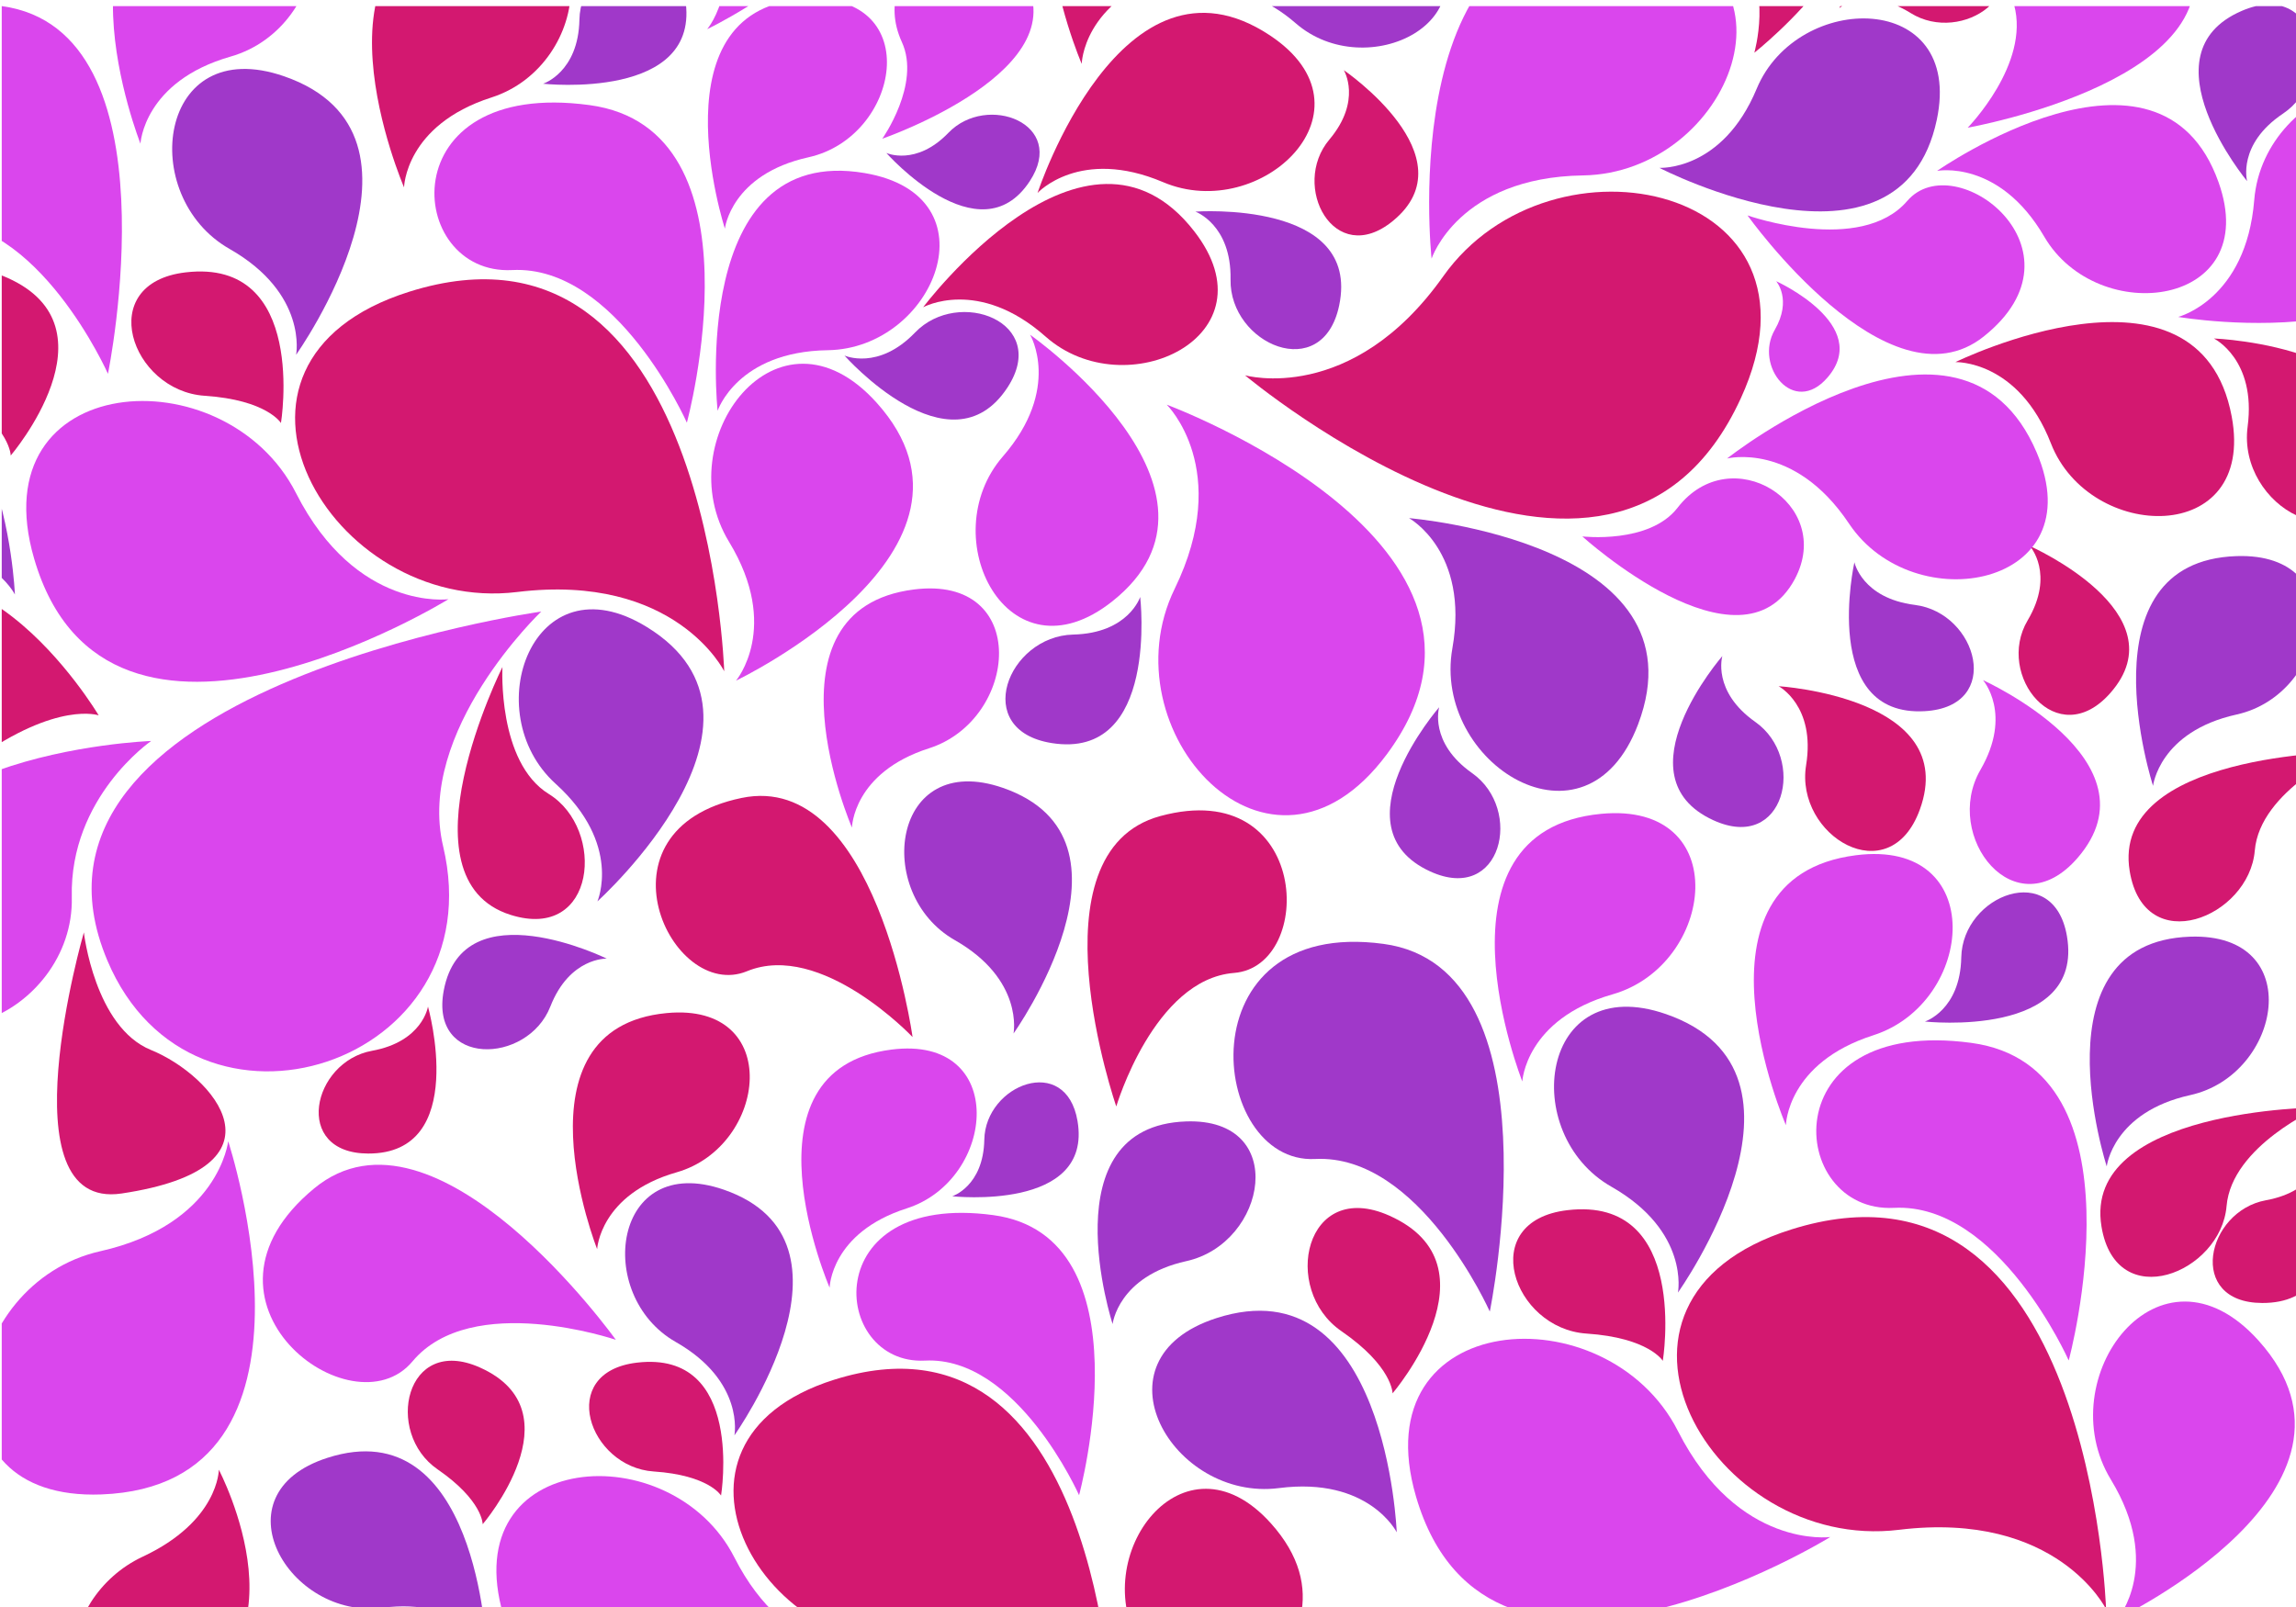 <?xml version="1.0" encoding="UTF-8" standalone="no"?>
<!-- Created with Inkscape (http://www.inkscape.org/) -->

<svg
   xmlns:dc="http://purl.org/dc/elements/1.1/"
   xmlns:cc="http://creativecommons.org/ns#"
   xmlns:rdf="http://www.w3.org/1999/02/22-rdf-syntax-ns#"
   xmlns:svg="http://www.w3.org/2000/svg"
   xmlns="http://www.w3.org/2000/svg"
   xmlns:sodipodi="http://sodipodi.sourceforge.net/DTD/sodipodi-0.dtd"
   xmlns:inkscape="http://www.inkscape.org/namespaces/inkscape"
   width="400mm"
   height="280mm"
   viewBox="0 0 400 280"
   version="1.1"
   id="svg50"
   inkscape:version="0.92.4 (5da689c313, 2019-01-14)"
   sodipodi:docname="fundo.svg">
  <defs
     id="defs44">
    <clipPath
       id="clipPath68"
       clipPathUnits="userSpaceOnUse">
      <path
         inkscape:connector-curvature="0"
         id="path66"
         d="M 4.329,0 H 841.89 V 594.68 H 4.329 Z" />
    </clipPath>
    <clipPath
       id="clipPath308"
       clipPathUnits="userSpaceOnUse">
      <path
         inkscape:connector-curvature="0"
         id="path306"
         d="M 126.949,325.943 H 329.642 V 8.899 H 126.949 Z" />
    </clipPath>
  </defs>
  <sodipodi:namedview
     id="base"
     pagecolor="#ffffff"
     bordercolor="#666666"
     borderopacity="1.0"
     inkscape:pageopacity="0.0"
     inkscape:pageshadow="2"
     inkscape:zoom="0.49497475"
     inkscape:cx="541.85403"
     inkscape:cy="503.06134"
     inkscape:document-units="mm"
     inkscape:current-layer="g64"
     showgrid="false"
     units="mm"
     inkscape:window-width="1600"
     inkscape:window-height="807"
     inkscape:window-x="-8"
     inkscape:window-y="22"
     inkscape:window-maximized="1" />
  <g
     inkscape:label="Camada 1"
     inkscape:groupmode="layer"
     id="layer1"
     transform="translate(0,-17)">
    <g
       transform="matrix(0.478,0,0,-0.473,-1.767,299.346)"
       inkscape:label="Womens 05"
       id="g60">
      <g
         id="g62">
        <g
           clip-path="url(#clipPath68)"
           id="g64">
          <g
             transform="translate(674.031,593.944)"
             id="g98">
            <path
               inkscape:connector-curvature="0"
               id="path100"
               style="fill:#d31870;fill-opacity:1;fill-rule:nonzero;stroke:none"
               d="M 0,0 C 0,0 25.561,50.232 52.708,25.07 73.036,6.23 44.837,-13.665 26.049,-1.832 10.162,8.177 0,0 0,0" />
          </g>
          <g
             transform="translate(54.891,544.004)"
             id="g106">
            <path
               inkscape:connector-curvature="0"
               id="path108"
               style="fill:#da46ed;fill-opacity:1;fill-rule:nonzero;stroke:none"
               d="M 0,0 C 0,0 -36.113,92.335 28.7,98.582 77.23,103.261 70.395,42.935 32.871,32.087 1.141,22.916 0,0 0,0" />
          </g>
          <g
             transform="translate(525.463,501.656)"
             id="g114">
            <path
               inkscape:connector-curvature="0"
               id="path116"
               style="fill:#da46ed;fill-opacity:1;fill-rule:nonzero;stroke:none"
               d="M 0,0 C 0,0 -14.505,135.426 73.652,120.29 139.663,108.957 108.809,31.471 55.158,30.651 9.79,29.958 0,0 0,0" />
          </g>
          <g
             transform="translate(150.962,527.904)"
             id="g118">
            <path
               inkscape:connector-curvature="0"
               id="path120"
               style="fill:#d31870;fill-opacity:1;fill-rule:nonzero;stroke:none"
               d="M 0,0 C 0,0 -39.018,91.146 25.563,99.441 73.921,105.652 68.999,45.14 31.838,33.111 0.415,22.939 0,0 0,0" />
          </g>
          <g
             transform="translate(397.949,573.402)"
             id="g122">
            <path
               inkscape:connector-curvature="0"
               id="path124"
               style="fill:#d31870;fill-opacity:1;fill-rule:nonzero;stroke:none"
               d="M 0,0 C 0,0 -39.018,91.146 25.564,99.441 73.922,105.652 68.999,45.14 31.838,33.111 0.415,22.939 0,0 0,0" />
          </g>
          <g
             transform="translate(436.789,597.454)"
             id="g146">
            <path
               inkscape:connector-curvature="0"
               id="path148"
               style="fill:#a038c9;fill-opacity:1;fill-rule:nonzero;stroke:none"
               d="M 0,0 C 0,0 51.096,70.207 86.281,25.331 112.628,-8.272 64.889,-31.688 39.184,-9.117 17.446,9.968 0,0 0,0" />
          </g>
          <g
             transform="translate(325.272,545.83)"
             id="g190">
            <path
               inkscape:connector-curvature="0"
               id="path192"
               style="fill:#da46ed;fill-opacity:1;fill-rule:nonzero;stroke:none"
               d="M 0,0 C 0,0 73.907,25.798 50.546,60.722 33.054,86.872 -6.086,64.792 7.14,35.571 14.12,20.146 0,0 0,0" />
          </g>
          <g
             transform="translate(720.862,549.886)"
             id="g198">
            <path
               inkscape:connector-curvature="0"
               id="path200"
               style="fill:#da46ed;fill-opacity:1;fill-rule:nonzero;stroke:none"
               d="M 0,0 C 0,0 102.619,18.3 79.287,69.152 61.815,107.228 5.691,86.472 16.904,45.258 22.822,23.504 0,0 0,0" />
          </g>
          <g
             transform="translate(643.101,577.503)"
             id="g202"
             style="fill:#d31870;fill-opacity:1">
            <path
               inkscape:connector-curvature="0"
               id="path204"
               style="fill:#d31870;fill-opacity:1;fill-rule:nonzero;stroke:none"
               d="M 0,0 C 0,0 61.173,48.843 27.555,74.046 2.381,92.917 -27.224,59.11 -5.058,35.926 6.642,23.688 0,0 0,0" />
          </g>
          <g
             transform="translate(261.447,586.184)"
             id="g266">
            <path
               inkscape:connector-curvature="0"
               id="path268"
               style="fill:#da46ed;fill-opacity:1;fill-rule:nonzero;stroke:none"
               d="M 0,0 C 0,0 99.534,48.104 51.284,102.354 15.158,142.972 -24.994,88.473 -2.543,51.153 16.441,19.598 0,0 0,0" />
          </g>
          <g
             id="g543">
            <g
               id="g70"
               transform="translate(340.161,483.74)">
              <path
                 d="M 0,0 C 0,0 59.078,79.623 98.779,28.013 128.508,-10.629 73.756,-36.863 44.643,-10.822 20.025,11.199 0,0 0,0"
                 style="fill:#d31870;fill-opacity:1;fill-rule:nonzero;stroke:none"
                 id="path72"
                 inkscape:connector-curvature="0" />
            </g>
            <g
               id="g74"
               transform="translate(716.378,463.535)">
              <path
                 d="M 0,0 C 0,0 88.847,44.004 100.704,-20.021 109.585,-67.96 48.893,-66.396 34.824,-29.957 22.929,0.856 0,0 0,0"
                 style="fill:#d31870;fill-opacity:1;fill-rule:nonzero;stroke:none"
                 id="path76"
                 inkscape:connector-curvature="0" />
            </g>
            <g
               id="g78"
               transform="translate(493.472,571.081)">
              <path
                 d="M 0,0 C 0,0 46.398,-31.997 17.858,-55.567 -3.511,-73.217 -19.49,-42.628 -5.271,-25.575 6.757,-11.157 0,0 0,0"
                 style="fill:#d31870;fill-opacity:1;fill-rule:nonzero;stroke:none"
                 id="path80"
                 inkscape:connector-curvature="0" />
            </g>
            <g
               id="g82"
               transform="translate(810.574,472.245)">
              <path
                 d="M 0,0 C 0,0 74.961,-2.881 59.688,-49.721 48.255,-84.792 8.485,-61.807 12.31,-32.502 15.548,-7.722 0,0 0,0"
                 style="fill:#d31870;fill-opacity:1;fill-rule:nonzero;stroke:none"
                 id="path84"
                 inkscape:connector-curvature="0" />
            </g>
            <g
               id="g86"
               transform="translate(651.05,493.353)">
              <path
                 d="M 0,0 C 0,0 35.23,-16.116 18.727,-35.481 6.37,-49.982 -8.102,-31.184 -0.513,-17.942 5.905,-6.745 0,0 0,0"
                 style="fill:#da46ed;fill-opacity:1;fill-rule:nonzero;stroke:none"
                 id="path88"
                 inkscape:connector-curvature="0" />
            </g>
            <g
               id="g90"
               transform="matrix(1.565,0,0,1.527,743.508,395.787)">
              <path
                 d="M 0,0 C 0,0 35.23,-16.116 18.727,-35.481 6.37,-49.982 -8.102,-31.184 -0.513,-17.942 5.905,-6.745 0,0 0,0"
                 style="fill:#d31870;fill-opacity:1;fill-rule:nonzero;stroke:none"
                 id="path92"
                 inkscape:connector-curvature="0" />
            </g>
            <g
               id="g94"
               transform="translate(726.434,346.391)">
              <path
                 d="M 0,0 C 0,0 64.963,-29.717 34.531,-65.425 11.746,-92.165 -14.938,-57.501 -0.945,-33.083 10.89,-12.437 0,0 0,0"
                 style="fill:#da46ed;fill-opacity:1;fill-rule:nonzero;stroke:none"
                 id="path96"
                 inkscape:connector-curvature="0" />
            </g>
            <g
               id="g102"
               transform="translate(159.682,226.135)">
              <path
                 d="m 0,0 c 0,0 15.197,-54.274 -21.817,-54.136 -27.716,0.104 -20.432,33.836 1.406,37.849 C -1.942,-12.898 0,0 0,0"
                 style="fill:#d31870;fill-opacity:1;fill-rule:nonzero;stroke:none"
                 id="path104"
                 inkscape:connector-curvature="0" />
            </g>
            <g
               id="g110"
               transform="translate(265.245,445.609)">
              <path
                 d="M 0,0 C 0,0 -10.559,98.582 53.614,87.564 101.666,79.314 79.206,22.909 40.151,22.312 7.126,21.808 0,0 0,0"
                 style="fill:#da46ed;fill-opacity:1;fill-rule:nonzero;stroke:none"
                 id="path112"
                 inkscape:connector-curvature="0" />
            </g>
            <g
               id="g126"
               transform="translate(381.852,525.842)">
              <path
                 d="M 0,0 C 0,0 30.594,94.307 84.682,58.058 125.183,30.916 81.658,-11.411 45.762,3.983 15.405,17 0,0 0,0"
                 style="fill:#d31870;fill-opacity:1;fill-rule:nonzero;stroke:none"
                 id="path128"
                 inkscape:connector-curvature="0" />
            </g>
            <g
               id="g130"
               transform="translate(379.142,473.614)">
              <path
                 d="M 0,0 C 0,0 80.768,-57.501 29.949,-98.207 -8.102,-128.688 -35.405,-74.463 -9.942,-44.845 11.59,-19.799 0,0 0,0"
                 style="fill:#da46ed;fill-opacity:1;fill-rule:nonzero;stroke:none"
                 id="path132"
                 inkscape:connector-curvature="0" />
            </g>
            <g
               id="g134"
               transform="translate(709.709,533.977)">
              <path
                 d="M 0,0 C 0,0 80.965,57.221 102.586,-4.196 118.776,-50.183 58.574,-58.028 39.038,-24.207 22.517,4.394 0,0 0,0"
                 style="fill:#da46ed;fill-opacity:1;fill-rule:nonzero;stroke:none"
                 id="path136"
                 inkscape:connector-curvature="0" />
            </g>
            <g
               id="g138"
               transform="translate(109.016,194.12)">
              <path
                 d="m -22.152,-17.587 c 0,0 41.292,-126.772 -46.206,-130.11 -65.516,-2.501 -51.642,77.955 -0.421,89.594 43.313,9.843 46.627,40.516 46.627,40.516"
                 style="fill:#da46ed;fill-opacity:1;fill-rule:nonzero;stroke:none"
                 id="path140"
                 inkscape:connector-curvature="0" />
            </g>
            <g
               id="g142"
               transform="translate(267.898,512.712)">
              <path
                 d="M 0,0 C 0,0 -26.59,82.66 30.402,84.627 73.077,86.1 63.849,33.734 30.463,26.276 2.232,19.968 0,0 0,0"
                 style="fill:#da46ed;fill-opacity:1;fill-rule:nonzero;stroke:none"
                 id="path144"
                 inkscape:connector-curvature="0" />
            </g>
            <g
               id="g150"
               transform="translate(439.378,518.973)">
              <path
                 d="M 0,0 C 0,0 60.448,4.445 52.41,-34.541 46.391,-63.733 12.386,-48.861 12.815,-24.987 13.179,-4.798 0,0 0,0"
                 style="fill:#a038c9;fill-opacity:1;fill-rule:nonzero;stroke:none"
                 id="path152"
                 inkscape:connector-curvature="0" />
            </g>
            <g
               id="g154"
               transform="translate(822.704,530.19)">
              <path
                 d="M 0,0 C 0,0 -38.437,46.864 -1.935,62.739 25.4,74.625 32.819,38.259 13.052,24.864 -3.664,13.538 0,0 0,0"
                 style="fill:#a038c9;fill-opacity:1;fill-rule:nonzero;stroke:none"
                 id="path156"
                 inkscape:connector-curvature="0" />
            </g>
            <g
               id="g158"
               transform="translate(419.257,377.031)">
              <path
                 d="m 0,0 c 0,0 6.995,-60.206 -32.296,-53.822 -29.42,4.781 -15.999,39.384 7.873,39.963 C -4.238,-13.369 0,0 0,0"
                 style="fill:#a038c9;fill-opacity:1;fill-rule:nonzero;stroke:none"
                 id="path160"
                 inkscape:connector-curvature="0" />
            </g>
            <g
               id="g162"
               transform="translate(147.949,60.155)">
              <path
                 d="m 0,0 c 0,0 39.406,-45.796 10.774,-53.208 -21.439,-5.55 -33.023,26.321 -18.216,34.38 C 5.077,-12.014 0,0 0,0"
                 style="fill:#af518d;fill-opacity:1;fill-rule:nonzero;stroke:none"
                 id="path164"
                 inkscape:connector-curvature="0" />
            </g>
            <g
               id="g166"
               transform="translate(167.141,376.192)">
              <path
                 d="m 0,0 c 0,0 -124.341,-77.518 -151.001,14.943 -19.963,69.231 69.53,75.671 95.469,24.102 C -33.598,-4.561 0,0 0,0"
                 style="fill:#da46ed;fill-opacity:1;fill-rule:nonzero;stroke:none"
                 id="path168"
                 inkscape:connector-curvature="0" />
            </g>
            <g
               id="g170"
               transform="translate(428.94,447.853)">
              <path
                 d="M 0,0 C 0,0 137.234,-51.342 80.174,-128.828 37.45,-186.845 -22.193,-119.817 2.885,-67.823 24.091,-23.858 0,0 0,0"
                 style="fill:#da46ed;fill-opacity:1;fill-rule:nonzero;stroke:none"
                 id="path172"
                 inkscape:connector-curvature="0" />
            </g>
            <g
               id="g174"
               transform="translate(517.242,406.062)">
              <path
                 d="M 0,0 C 0,0 108.631,-8.962 83.477,-75.982 64.642,-126.163 8.375,-90.261 15.798,-47.965 22.075,-12.2 0,0 0,0"
                 style="fill:#a038c9;fill-opacity:1;fill-rule:nonzero;stroke:none"
                 id="path176"
                 inkscape:connector-curvature="0" />
            </g>
            <g
               id="g178"
               transform="translate(633.156,428.026)">
              <path
                 d="M 0,0 C 0,0 85.058,68.162 112.857,2.195 133.671,-47.198 68.126,-59.799 44.443,-23.978 24.419,6.313 0,0 0,0"
                 style="fill:#da46ed;fill-opacity:1;fill-rule:nonzero;stroke:none"
                 id="path180"
                 inkscape:connector-curvature="0" />
            </g>
            <g
               id="g182"
               transform="translate(83.457,55.532)">
              <path
                 d="m 0,0 c 0,0 35.958,-69.056 -21.183,-85.621 -42.783,-12.404 -39.324,38.094 -6.553,53.593 C -0.026,-18.923 0,0 0,0"
                 style="fill:#d31870;fill-opacity:1;fill-rule:nonzero;stroke:none"
                 id="path184"
                 inkscape:connector-curvature="0" />
            </g>
            <g
               id="g186"
               transform="translate(200.974,371.657)">
              <path
                 d="m 0,0 c 0,0 -199.902,-28.518 -158.151,-128.538 31.26,-74.891 141.313,-38.483 122.38,42.059 C -45.764,-43.965 0,0 0,0"
                 style="fill:#da46ed;fill-opacity:1;fill-rule:nonzero;stroke:none"
                 id="path188"
                 inkscape:connector-curvature="0" />
            </g>
            <g
               id="g194"
               transform="translate(580.404,399.324)">
              <path
                 d="M 0,0 C 0,0 57.729,-52.87 77.421,-15.754 92.165,12.038 54.181,36.05 34.71,10.561 24.432,-2.893 0,0 0,0"
                 style="fill:#da46ed;fill-opacity:1;fill-rule:nonzero;stroke:none"
                 id="path196"
                 inkscape:connector-curvature="0" />
            </g>
            <g
               id="g206"
               transform="translate(58.797,323.978)">
              <path
                 d="m 0,0 c 0,0 -116.243,-4.21 -101.197,-75.376 11.266,-53.287 73.271,-25.801 72.265,17.822 C -29.782,-20.665 0,0 0,0"
                 style="fill:#da46ed;fill-opacity:1;fill-rule:nonzero;stroke:none"
                 id="path208"
                 inkscape:connector-curvature="0" />
            </g>
            <g
               id="g210"
               transform="translate(267.652,349.648)">
              <path
                 d="M 0,0 C 0,0 -5.488,174.611 -114.814,139.812 -196.672,113.756 -143.791,20.765 -75.486,29.199 -17.727,36.331 0,0 0,0"
                 style="fill:#d31870;fill-opacity:1;fill-rule:nonzero;stroke:none"
                 id="path212"
                 inkscape:connector-curvature="0" />
            </g>
            <g
               id="g214"
               transform="translate(457.456,458.684)">
              <path
                 d="M 0,0 C 0,0 133.285,-112.935 180.716,-8.466 216.229,69.754 111.769,92.816 72.258,36.464 38.846,-11.188 0,0 0,0"
                 style="fill:#d31870;fill-opacity:1;fill-rule:nonzero;stroke:none"
                 id="path216"
                 inkscape:connector-curvature="0" />
            </g>
            <g
               id="g218"
               transform="translate(254.041,441.234)">
              <path
                 d="M 0,0 C 0,0 29.041,108.149 -35.471,116.976 -108.492,126.967 -102.689,54.2 -63.68,56.211 -25.551,58.177 0,0 0,0"
                 style="fill:#da46ed;fill-opacity:1;fill-rule:nonzero;stroke:none"
                 id="path220"
                 inkscape:connector-curvature="0" />
            </g>
            <g
               id="g222"
               transform="translate(43.041,459.234)">
              <path
                 d="M 0,0 C 0,0 25.8,126.62 -38.712,135.446 -111.733,145.437 -102.688,54.2 -63.68,56.211 -25.55,58.177 0,0 0,0"
                 style="fill:#da46ed;fill-opacity:1;fill-rule:nonzero;stroke:none"
                 id="path224"
                 inkscape:connector-curvature="0" />
            </g>
            <g
               id="g226"
               transform="translate(640.611,517.576)">
              <path
                 d="M 0,0 C 0,0 51.229,-72.723 86.119,-44.583 125.61,-12.731 75.646,25.831 58.229,5.344 41.205,-14.68 0,0 0,0"
                 style="fill:#da46ed;fill-opacity:1;fill-rule:nonzero;stroke:none"
                 id="path228"
                 inkscape:connector-curvature="0" />
            </g>
            <g
               id="g230"
               transform="translate(106.096,441.092)">
              <path
                 d="m 0,0 c 0,0 9.875,60.805 -34.754,55.502 -33.417,-3.97 -19.95,-43.653 6.95,-45.46 C -5.057,8.515 0,0 0,0"
                 style="fill:#d31870;fill-opacity:1;fill-rule:nonzero;stroke:none"
                 id="path232"
                 inkscape:connector-curvature="0" />
            </g>
            <g
               id="g234"
               transform="translate(7.599,429.115)">
              <path
                 d="M 0,0 C 0,0 39.781,47.034 -1.205,65.475 -31.894,79.282 -40.788,38.332 -18.661,22.928 0.05,9.904 0,0 0,0"
                 style="fill:#d31870;fill-opacity:1;fill-rule:nonzero;stroke:none"
                 id="path236"
                 inkscape:connector-curvature="0" />
            </g>
            <g
               id="g238"
               transform="translate(39.663,333.412)">
              <path
                 d="m 0,0 c 0,0 -49.975,85.256 -99.715,33.063 -37.243,-39.08 19.982,-74.357 55.079,-49.082 C -14.958,5.355 0,0 0,0"
                 style="fill:#d31870;fill-opacity:1;fill-rule:nonzero;stroke:none"
                 id="path240"
                 inkscape:connector-curvature="0" />
            </g>
            <g
               id="g242"
               transform="translate(111.618,466.243)">
              <path
                 d="M 0,0 C 0,0 57.085,81.063 -4.369,102.582 -50.383,118.694 -58.128,58.479 -24.272,38.998 4.355,22.526 0,0 0,0"
                 style="fill:#a038c9;fill-opacity:1;fill-rule:nonzero;stroke:none"
                 id="path244"
                 inkscape:connector-curvature="0" />
            </g>
            <g
               id="g246"
               transform="translate(9.126,377.937)">
              <path
                 d="M 0,0 C 0,0 -3.796,99.074 -65.705,78.898 -112.059,63.793 -81.686,11.225 -42.953,16.277 -10.203,20.55 0,0 0,0"
                 style="fill:#a038c9;fill-opacity:1;fill-rule:nonzero;stroke:none"
                 id="path248"
                 inkscape:connector-curvature="0" />
            </g>
            <g
               id="g250"
               transform="translate(221.428,264.887)">
              <path
                 d="M 0,0 C 0,0 73.315,66.744 17.994,101.085 -23.428,126.798 -44.055,69.698 -15.232,43.335 9.14,21.045 0,0 0,0"
                 style="fill:#a038c9;fill-opacity:1;fill-rule:nonzero;stroke:none"
                 id="path252"
                 inkscape:connector-curvature="0" />
            </g>
            <g
               id="g254"
               transform="translate(608.48,535.101)">
              <path
                 d="M 0,0 C 0,0 87.833,-45.991 101.128,17.75 111.082,65.477 50.372,65.279 35.486,29.165 22.902,-1.37 0,0 0,0"
                 style="fill:#a038c9;fill-opacity:1;fill-rule:nonzero;stroke:none"
                 id="path256"
                 inkscape:connector-curvature="0" />
            </g>
            <g
               id="g258"
               transform="translate(271.947,346.196)">
              <path
                 d="M 0,0 C 0,0 99.534,48.104 51.284,102.354 15.158,142.972 -24.994,88.473 -2.543,51.153 16.441,19.598 0,0 0,0"
                 style="fill:#da46ed;fill-opacity:1;fill-rule:nonzero;stroke:none"
                 id="path260"
                 inkscape:connector-curvature="0" />
            </g>
            <g
               id="g262"
               transform="translate(797.581,480.181)">
              <path
                 d="M 0,0 C 0,0 108.932,-18.841 101.288,53.358 95.564,107.416 31.189,86.483 27.715,43.07 24.777,6.361 0,0 0,0"
                 style="fill:#da46ed;fill-opacity:1;fill-rule:nonzero;stroke:none"
                 id="path264"
                 inkscape:connector-curvature="0" />
            </g>
            <g
               id="g270"
               transform="translate(186.823,351.217)">
              <path
                 d="m 0,0 c 0,0 -38.605,-78.118 3.02,-91.316 31.168,-9.884 34.716,31.567 13.883,44.54 C -1.899,-35.069 0,0 0,0"
                 style="fill:#d31870;fill-opacity:1;fill-rule:nonzero;stroke:none"
                 id="path272"
                 inkscape:connector-curvature="0" />
            </g>
            <g
               id="g274"
               transform="translate(34.261,253.465)">
              <path
                 d="m 0,0 c 0,0 -29.439,-102.695 13.739,-96.185 63,9.5 33.412,43.547 10.711,52.873 C 3.962,-34.896 0,0 0,0"
                 style="fill:#d31870;fill-opacity:1;fill-rule:nonzero;stroke:none"
                 id="path276"
                 inkscape:connector-curvature="0" />
            </g>
            <g
               id="g278"
               transform="translate(311.475,465.963)">
              <path
                 d="M 0,0 C 0,0 38.496,-44.022 59.399,-11.804 75.05,12.321 41.622,25.158 25.734,8.473 12.302,-5.638 0,0 0,0"
                 style="fill:#a038c9;fill-opacity:1;fill-rule:nonzero;stroke:none"
                 id="path280"
                 inkscape:connector-curvature="0" />
            </g>
            <g
               id="g282"
               transform="translate(528.229,336.404)">
              <path
                 d="m 0,0 c 0,0 -38.149,-44.322 -3.306,-60.471 26.093,-12.09 34.085,22.815 15.325,36.19 C -3.846,-12.974 0,0 0,0"
                 style="fill:#a038c9;fill-opacity:1;fill-rule:nonzero;stroke:none"
                 id="path284"
                 inkscape:connector-curvature="0" />
            </g>
            <g
               id="g286"
               transform="translate(679.57,389.807)">
              <path
                 d="m 0,0 c 0,0 -12.664,-57.091 25.675,-54.849 28.708,1.682 19.25,36.217 -3.605,39.134 C 2.745,-13.25 0,0 0,0"
                 style="fill:#a038c9;fill-opacity:1;fill-rule:nonzero;stroke:none"
                 id="path288"
                 inkscape:connector-curvature="0" />
            </g>
            <g
               id="g290"
               transform="translate(326.744,540.574)">
              <path
                 d="M 0,0 C 0,0 33.876,-38.737 52.27,-10.387 66.041,10.842 36.626,22.138 22.646,7.456 10.826,-4.961 0,0 0,0"
                 style="fill:#a038c9;fill-opacity:1;fill-rule:nonzero;stroke:none"
                 id="path292"
                 inkscape:connector-curvature="0" />
            </g>
            <g
               id="g294"
               transform="translate(224.847,243.799)">
              <path
                 d="m 0,0 c 0,0 -52.37,26.024 -59.415,-11.729 -5.273,-28.27 30.523,-27.395 38.852,-5.914 C -13.522,0.521 0,0 0,0"
                 style="fill:#a038c9;fill-opacity:1;fill-rule:nonzero;stroke:none"
                 id="path296"
                 inkscape:connector-curvature="0" />
            </g>
            <g
               id="g298"
               transform="translate(201.628,566.082)">
              <path
                 d="M 0,0 C 0,0 58.122,-6.454 51.772,31.422 47.015,59.783 13.695,46.667 13.252,23.632 12.879,4.154 0,0 0,0"
                 style="fill:#a038c9;fill-opacity:1;fill-rule:nonzero;stroke:none"
                 id="path300"
                 inkscape:connector-curvature="0" />
            </g>
            <g
               id="g964"
               transform="translate(52.215,6.395)">
              <g
                 id="g106-3"
                 transform="translate(506.315,192.156)">
                <path
                   d="M 0,0 C 0,0 -36.113,92.335 28.7,98.582 77.23,103.261 70.395,42.935 32.871,32.087 1.141,22.916 0,0 0,0"
                   style="fill:#da46ed;fill-opacity:1;fill-rule:nonzero;stroke:none"
                   id="path108-5"
                   inkscape:connector-curvature="0" />
              </g>
              <g
                 id="g118-7"
                 transform="translate(602.386,176.055)">
                <path
                   d="M 0,0 C 0,0 -39.018,91.146 25.563,99.441 73.921,105.652 68.999,45.14 31.838,33.111 0.415,22.939 0,0 0,0"
                   style="fill:#da46ed;fill-opacity:1;fill-rule:nonzero;stroke:none"
                   id="path120-6"
                   inkscape:connector-curvature="0" />
              </g>
              <g
                 transform="translate(719.323,160.863)"
                 id="g142-3">
                <path
                   inkscape:connector-curvature="0"
                   id="path144-5"
                   style="fill:#a038c9;fill-opacity:1;fill-rule:nonzero;stroke:none"
                   d="M 0,0 C 0,0 -26.59,82.66 30.402,84.627 73.077,86.1 63.849,33.734 30.463,26.276 2.232,19.968 0,0 0,0" />
              </g>
              <g
                 transform="translate(618.565,24.344)"
                 id="g166-4">
                <path
                   inkscape:connector-curvature="0"
                   id="path168-1"
                   style="fill:#da46ed;fill-opacity:1;fill-rule:nonzero;stroke:none"
                   d="m 0,0 c 0,0 -124.341,-77.518 -151.001,14.943 -19.963,69.231 69.53,75.671 95.469,24.102 C -33.598,-4.561 0,0 0,0" />
              </g>
              <g
                 transform="translate(719.076,-2.2)"
                 id="g210-2">
                <path
                   inkscape:connector-curvature="0"
                   id="path212-3"
                   style="fill:#d31870;fill-opacity:1;fill-rule:nonzero;stroke:none"
                   d="M 0,0 C 0,0 -5.488,174.611 -114.814,139.812 -196.672,113.756 -143.791,20.765 -75.486,29.199 -17.727,36.331 0,0 0,0" />
              </g>
              <g
                 transform="translate(705.465,89.386)"
                 id="g218-3">
                <path
                   inkscape:connector-curvature="0"
                   id="path220-8"
                   style="fill:#da46ed;fill-opacity:1;fill-rule:nonzero;stroke:none"
                   d="M 0,0 C 0,0 29.041,108.149 -35.471,116.976 -108.492,126.967 -102.689,54.2 -63.68,56.211 -25.551,58.177 0,0 0,0" />
              </g>
              <g
                 transform="translate(494.465,107.386)"
                 id="g222-1">
                <path
                   inkscape:connector-curvature="0"
                   id="path224-6"
                   style="fill:#a038c9;fill-opacity:1;fill-rule:nonzero;stroke:none"
                   d="M 0,0 C 0,0 25.8,126.62 -38.712,135.446 -111.733,145.437 -102.688,54.2 -63.68,56.211 -25.55,58.177 0,0 0,0" />
              </g>
              <g
                 transform="translate(557.52,89.243)"
                 id="g230-0">
                <path
                   inkscape:connector-curvature="0"
                   id="path232-5"
                   style="fill:#d31870;fill-opacity:1;fill-rule:nonzero;stroke:none"
                   d="m 0,0 c 0,0 9.875,60.805 -34.754,55.502 -33.417,-3.97 -19.95,-43.653 6.95,-45.46 C -5.057,8.515 0,0 0,0" />
              </g>
              <g
                 transform="translate(459.023,77.266)"
                 id="g234-8">
                <path
                   inkscape:connector-curvature="0"
                   id="path236-4"
                   style="fill:#d31870;fill-opacity:1;fill-rule:nonzero;stroke:none"
                   d="M 0,0 C 0,0 39.781,47.034 -1.205,65.475 -31.894,79.282 -40.788,38.332 -18.661,22.928 0.05,9.904 0,0 0,0" />
              </g>
              <g
                 transform="translate(563.042,114.394)"
                 id="g242-1">
                <path
                   inkscape:connector-curvature="0"
                   id="path244-7"
                   style="fill:#a038c9;fill-opacity:1;fill-rule:nonzero;stroke:none"
                   d="M 0,0 C 0,0 57.085,81.063 -4.369,102.582 -50.383,118.694 -58.128,58.479 -24.272,38.998 4.355,22.526 0,0 0,0" />
              </g>
              <g
                 transform="translate(460.55,26.088)"
                 id="g246-1">
                <path
                   inkscape:connector-curvature="0"
                   id="path248-8"
                   style="fill:#a038c9;fill-opacity:1;fill-rule:nonzero;stroke:none"
                   d="M 0,0 C 0,0 -3.796,99.074 -65.705,78.898 -112.059,63.793 -81.686,11.225 -42.953,16.277 -10.203,20.55 0,0 0,0" />
              </g>
              <g
                 transform="translate(723.371,-5.653)"
                 id="g258-4">
                <path
                   inkscape:connector-curvature="0"
                   id="path260-0"
                   style="fill:#da46ed;fill-opacity:1;fill-rule:nonzero;stroke:none"
                   d="M 0,0 C 0,0 99.534,48.104 51.284,102.354 15.158,142.972 -24.994,88.473 -2.543,51.153 16.441,19.598 0,0 0,0" />
              </g>
              <g
                 transform="translate(653.052,214.233)"
                 id="g298-2">
                <path
                   inkscape:connector-curvature="0"
                   id="path300-8"
                   style="fill:#a038c9;fill-opacity:1;fill-rule:nonzero;stroke:none"
                   d="M 0,0 C 0,0 58.122,-6.454 51.772,31.422 47.015,59.783 13.695,46.667 13.252,23.632 12.879,4.154 0,0 0,0" />
              </g>
              <g
                 transform="translate(736.201,301.052)"
                 id="g142-3-6">
                <path
                   inkscape:connector-curvature="0"
                   id="path144-5-5"
                   style="fill:#a038c9;fill-opacity:1;fill-rule:nonzero;stroke:none"
                   d="M 0,0 C 0,0 -26.59,82.66 30.402,84.627 73.077,86.1 63.849,33.734 30.463,26.276 2.232,19.968 0,0 0,0" />
              </g>
            </g>
            <g
               id="g964-0"
               transform="matrix(0.882,0,0,0.882,-225.235,-32.692)">
              <g
                 id="g106-3-8"
                 transform="translate(506.315,192.156)">
                <path
                   d="M 0,0 C 0,0 -36.113,92.335 28.7,98.582 77.23,103.261 70.395,42.935 32.871,32.087 1.141,22.916 0,0 0,0"
                   style="fill:#d31870;fill-opacity:1;fill-rule:nonzero;stroke:none"
                   id="path108-5-8"
                   inkscape:connector-curvature="0" />
              </g>
              <g
                 id="g118-7-0"
                 transform="translate(602.386,176.055)">
                <path
                   d="M 0,0 C 0,0 -39.018,91.146 25.563,99.441 73.921,105.652 68.999,45.14 31.838,33.111 0.415,22.939 0,0 0,0"
                   style="fill:#da46ed;fill-opacity:1;fill-rule:nonzero;stroke:none"
                   id="path120-6-5"
                   inkscape:connector-curvature="0" />
                <path
                   d="m 9.224,192.156 c 0,0 -39.018,91.146 25.563,99.441 48.358,6.211 43.436,-54.301 6.275,-66.33 C 9.639,215.095 9.224,192.156 9.224,192.156"
                   style="fill:#da46ed;fill-opacity:1;fill-rule:nonzero;stroke:none;stroke-width:1"
                   id="path120-6-5-5"
                   inkscape:connector-curvature="0" />
              </g>
              <g
                 transform="translate(719.323,160.863)"
                 id="g142-3-1">
                <path
                   inkscape:connector-curvature="0"
                   id="path144-5-3"
                   style="fill:#a038c9;fill-opacity:1;fill-rule:nonzero;stroke:none"
                   d="M 0,0 C 0,0 -26.59,82.66 30.402,84.627 73.077,86.1 63.849,33.734 30.463,26.276 2.232,19.968 0,0 0,0" />
              </g>
              <g
                 transform="translate(618.565,24.344)"
                 id="g166-4-9">
                <path
                   inkscape:connector-curvature="0"
                   id="path168-1-6"
                   style="fill:#da46ed;fill-opacity:1;fill-rule:nonzero;stroke:none"
                   d="m 0,0 c 0,0 -124.341,-77.518 -151.001,14.943 -19.963,69.231 69.53,75.671 95.469,24.102 C -33.598,-4.561 0,0 0,0" />
              </g>
              <g
                 transform="translate(719.076,-2.2)"
                 id="g210-2-4">
                <path
                   inkscape:connector-curvature="0"
                   id="path212-3-6"
                   style="fill:#d31870;fill-opacity:1;fill-rule:nonzero;stroke:none"
                   d="M 0,0 C 0,0 -5.488,174.611 -114.814,139.812 -196.672,113.756 -143.791,20.765 -75.486,29.199 -17.727,36.331 0,0 0,0" />
              </g>
              <g
                 transform="translate(705.465,89.386)"
                 id="g218-3-2">
                <path
                   inkscape:connector-curvature="0"
                   id="path220-8-6"
                   style="fill:#da46ed;fill-opacity:1;fill-rule:nonzero;stroke:none"
                   d="M 0,0 C 0,0 29.041,108.149 -35.471,116.976 -108.492,126.967 -102.689,54.2 -63.68,56.211 -25.551,58.177 0,0 0,0" />
              </g>
              <g
                 transform="matrix(0.679,0.741,-0.726,0.679,514.049,154.274)"
                 id="g222-1-8">
                <path
                   inkscape:connector-curvature="0"
                   id="path224-6-1"
                   style="fill:#da46ed;fill-opacity:1;fill-rule:nonzero;stroke:none"
                   d="M 0,0 C 0,0 25.8,126.62 -38.712,135.446 -111.733,145.437 -102.688,54.2 -63.68,56.211 -25.55,58.177 0,0 0,0" />
              </g>
              <g
                 transform="translate(557.52,89.243)"
                 id="g230-0-3">
                <path
                   inkscape:connector-curvature="0"
                   id="path232-5-0"
                   style="fill:#d31870;fill-opacity:1;fill-rule:nonzero;stroke:none"
                   d="m 0,0 c 0,0 9.875,60.805 -34.754,55.502 -33.417,-3.97 -19.95,-43.653 6.95,-45.46 C -5.057,8.515 0,0 0,0" />
              </g>
              <g
                 transform="translate(459.023,77.266)"
                 id="g234-8-2">
                <path
                   inkscape:connector-curvature="0"
                   id="path236-4-3"
                   style="fill:#d31870;fill-opacity:1;fill-rule:nonzero;stroke:none"
                   d="M 0,0 C 0,0 39.781,47.034 -1.205,65.475 -31.894,79.282 -40.788,38.332 -18.661,22.928 0.05,9.904 0,0 0,0" />
              </g>
              <g
                 transform="translate(563.042,114.394)"
                 id="g242-1-9">
                <path
                   inkscape:connector-curvature="0"
                   id="path244-7-5"
                   style="fill:#a038c9;fill-opacity:1;fill-rule:nonzero;stroke:none"
                   d="M 0,0 C 0,0 57.085,81.063 -4.369,102.582 -50.383,118.694 -58.128,58.479 -24.272,38.998 4.355,22.526 0,0 0,0" />
              </g>
              <g
                 transform="translate(460.55,26.088)"
                 id="g246-1-3">
                <path
                   inkscape:connector-curvature="0"
                   id="path248-8-6"
                   style="fill:#a038c9;fill-opacity:1;fill-rule:nonzero;stroke:none"
                   d="M 0,0 C 0,0 -3.796,99.074 -65.705,78.898 -112.059,63.793 -81.686,11.225 -42.953,16.277 -10.203,20.55 0,0 0,0" />
              </g>
              <g
                 transform="translate(723.371,-5.653)"
                 id="g258-4-4">
                <path
                   inkscape:connector-curvature="0"
                   id="path260-0-2"
                   style="fill:#d31870;fill-opacity:1;fill-rule:nonzero;stroke:none"
                   d="m 10.044,-19.029 c 0,0 99.534,48.104 51.284,102.354 C 25.202,123.943 -14.95,69.444 7.501,32.124 26.485,0.569 10.044,-19.029 10.044,-19.029" />
              </g>
              <g
                 transform="translate(653.052,214.233)"
                 id="g298-2-7">
                <path
                   inkscape:connector-curvature="0"
                   id="path300-8-7"
                   style="fill:#a038c9;fill-opacity:1;fill-rule:nonzero;stroke:none"
                   d="M 0,0 C 0,0 58.122,-6.454 51.772,31.422 47.015,59.783 13.695,46.667 13.252,23.632 12.879,4.154 0,0 0,0" />
              </g>
              <g
                 transform="translate(678.382,282.213)"
                 id="g242-1-9-2">
                <path
                   inkscape:connector-curvature="0"
                   id="path244-7-5-1"
                   style="fill:#a038c9;fill-opacity:1;fill-rule:nonzero;stroke:none"
                   d="M 0,0 C 0,0 57.085,81.063 -4.369,102.582 -50.383,118.694 -58.128,58.479 -24.272,38.998 4.355,22.526 0,0 0,0" />
              </g>
              <g
                 transform="matrix(0.821,0.293,-0.287,0.821,636.656,280.731)"
                 id="g222-1-8-9"
                 style="fill:#d31870;fill-opacity:1">
                <path
                   inkscape:connector-curvature="0"
                   id="path224-6-1-2"
                   style="fill:#d31870;fill-opacity:1;fill-rule:nonzero;stroke:none"
                   d="M 0,0 C 0,0 25.8,126.62 -38.712,135.446 -111.733,145.437 -102.688,54.2 -63.68,56.211 -25.55,58.177 0,0 0,0" />
              </g>
              <g
                 transform="matrix(-0.863,-0.114,-0.112,0.863,720.841,251.737)"
                 id="g222-1-8-9-9">
                <path
                   inkscape:connector-curvature="0"
                   id="path224-6-1-2-0"
                   style="fill:#d31870;fill-opacity:1;fill-rule:nonzero;stroke:none"
                   d="M 0,0 C 0,0 25.8,126.62 -38.712,135.446 -111.733,145.437 -102.688,54.2 -63.68,56.211 -25.55,58.177 0,0 0,0" />
              </g>
            </g>
            <g
               id="g282-2"
               transform="translate(631.44,355.261)">
              <path
                 d="m 0,0 c 0,0 -38.149,-44.322 -3.306,-60.471 26.093,-12.09 34.085,22.815 15.325,36.19 C -3.846,-12.974 0,0 0,0"
                 style="fill:#a038c9;fill-opacity:1;fill-rule:nonzero;stroke:none"
                 id="path284-2"
                 inkscape:connector-curvature="0" />
            </g>
            <g
               id="g94-9"
               transform="matrix(0.87,0.334,-0.328,0.87,651.936,344.155)">
              <path
                 d="M 0,0 C 0,0 64.963,-29.717 34.531,-65.425 11.746,-92.165 -14.938,-57.501 -0.945,-33.083 10.89,-12.437 0,0 0,0"
                 style="fill:#d31870;fill-opacity:1;fill-rule:nonzero;stroke:none"
                 id="path96-5"
                 inkscape:connector-curvature="0" />
            </g>
            <g
               id="g102-8"
               transform="translate(850.004,171.086)">
              <path
                 d="m 0,0 c 0,0 15.197,-54.274 -21.817,-54.136 -27.716,0.104 -20.432,33.836 1.406,37.849 C -1.942,-12.898 0,0 0,0"
                 style="fill:#d31870;fill-opacity:1;fill-rule:nonzero;stroke:none"
                 id="path104-3"
                 inkscape:connector-curvature="0" />
            </g>
            <g
               id="g270-4"
               transform="matrix(0.451,-0.902,0.883,0.451,848.896,188.993)">
              <path
                 d="m 0,0 c 0,0 -38.605,-78.118 3.02,-91.316 31.168,-9.884 34.716,31.567 13.883,44.54 C -1.899,-35.069 0,0 0,0"
                 style="fill:#d31870;fill-opacity:1;fill-rule:nonzero;stroke:none"
                 id="path272-2"
                 inkscape:connector-curvature="0" />
            </g>
            <g
               id="g270-4-9"
               transform="matrix(0.451,-0.902,0.883,0.451,859.175,319.938)">
              <path
                 d="m 0,0 c 0,0 -38.605,-78.118 3.02,-91.316 31.168,-9.884 34.716,31.567 13.883,44.54 C -1.899,-35.069 0,0 0,0"
                 style="fill:#d31870;fill-opacity:1;fill-rule:nonzero;stroke:none"
                 id="path272-2-9"
                 inkscape:connector-curvature="0" />
            </g>
          </g>
          <g
             id="g302">
            <g
               id="g304" />
          </g>
        </g>
      </g>
    </g>
  </g>
</svg>

